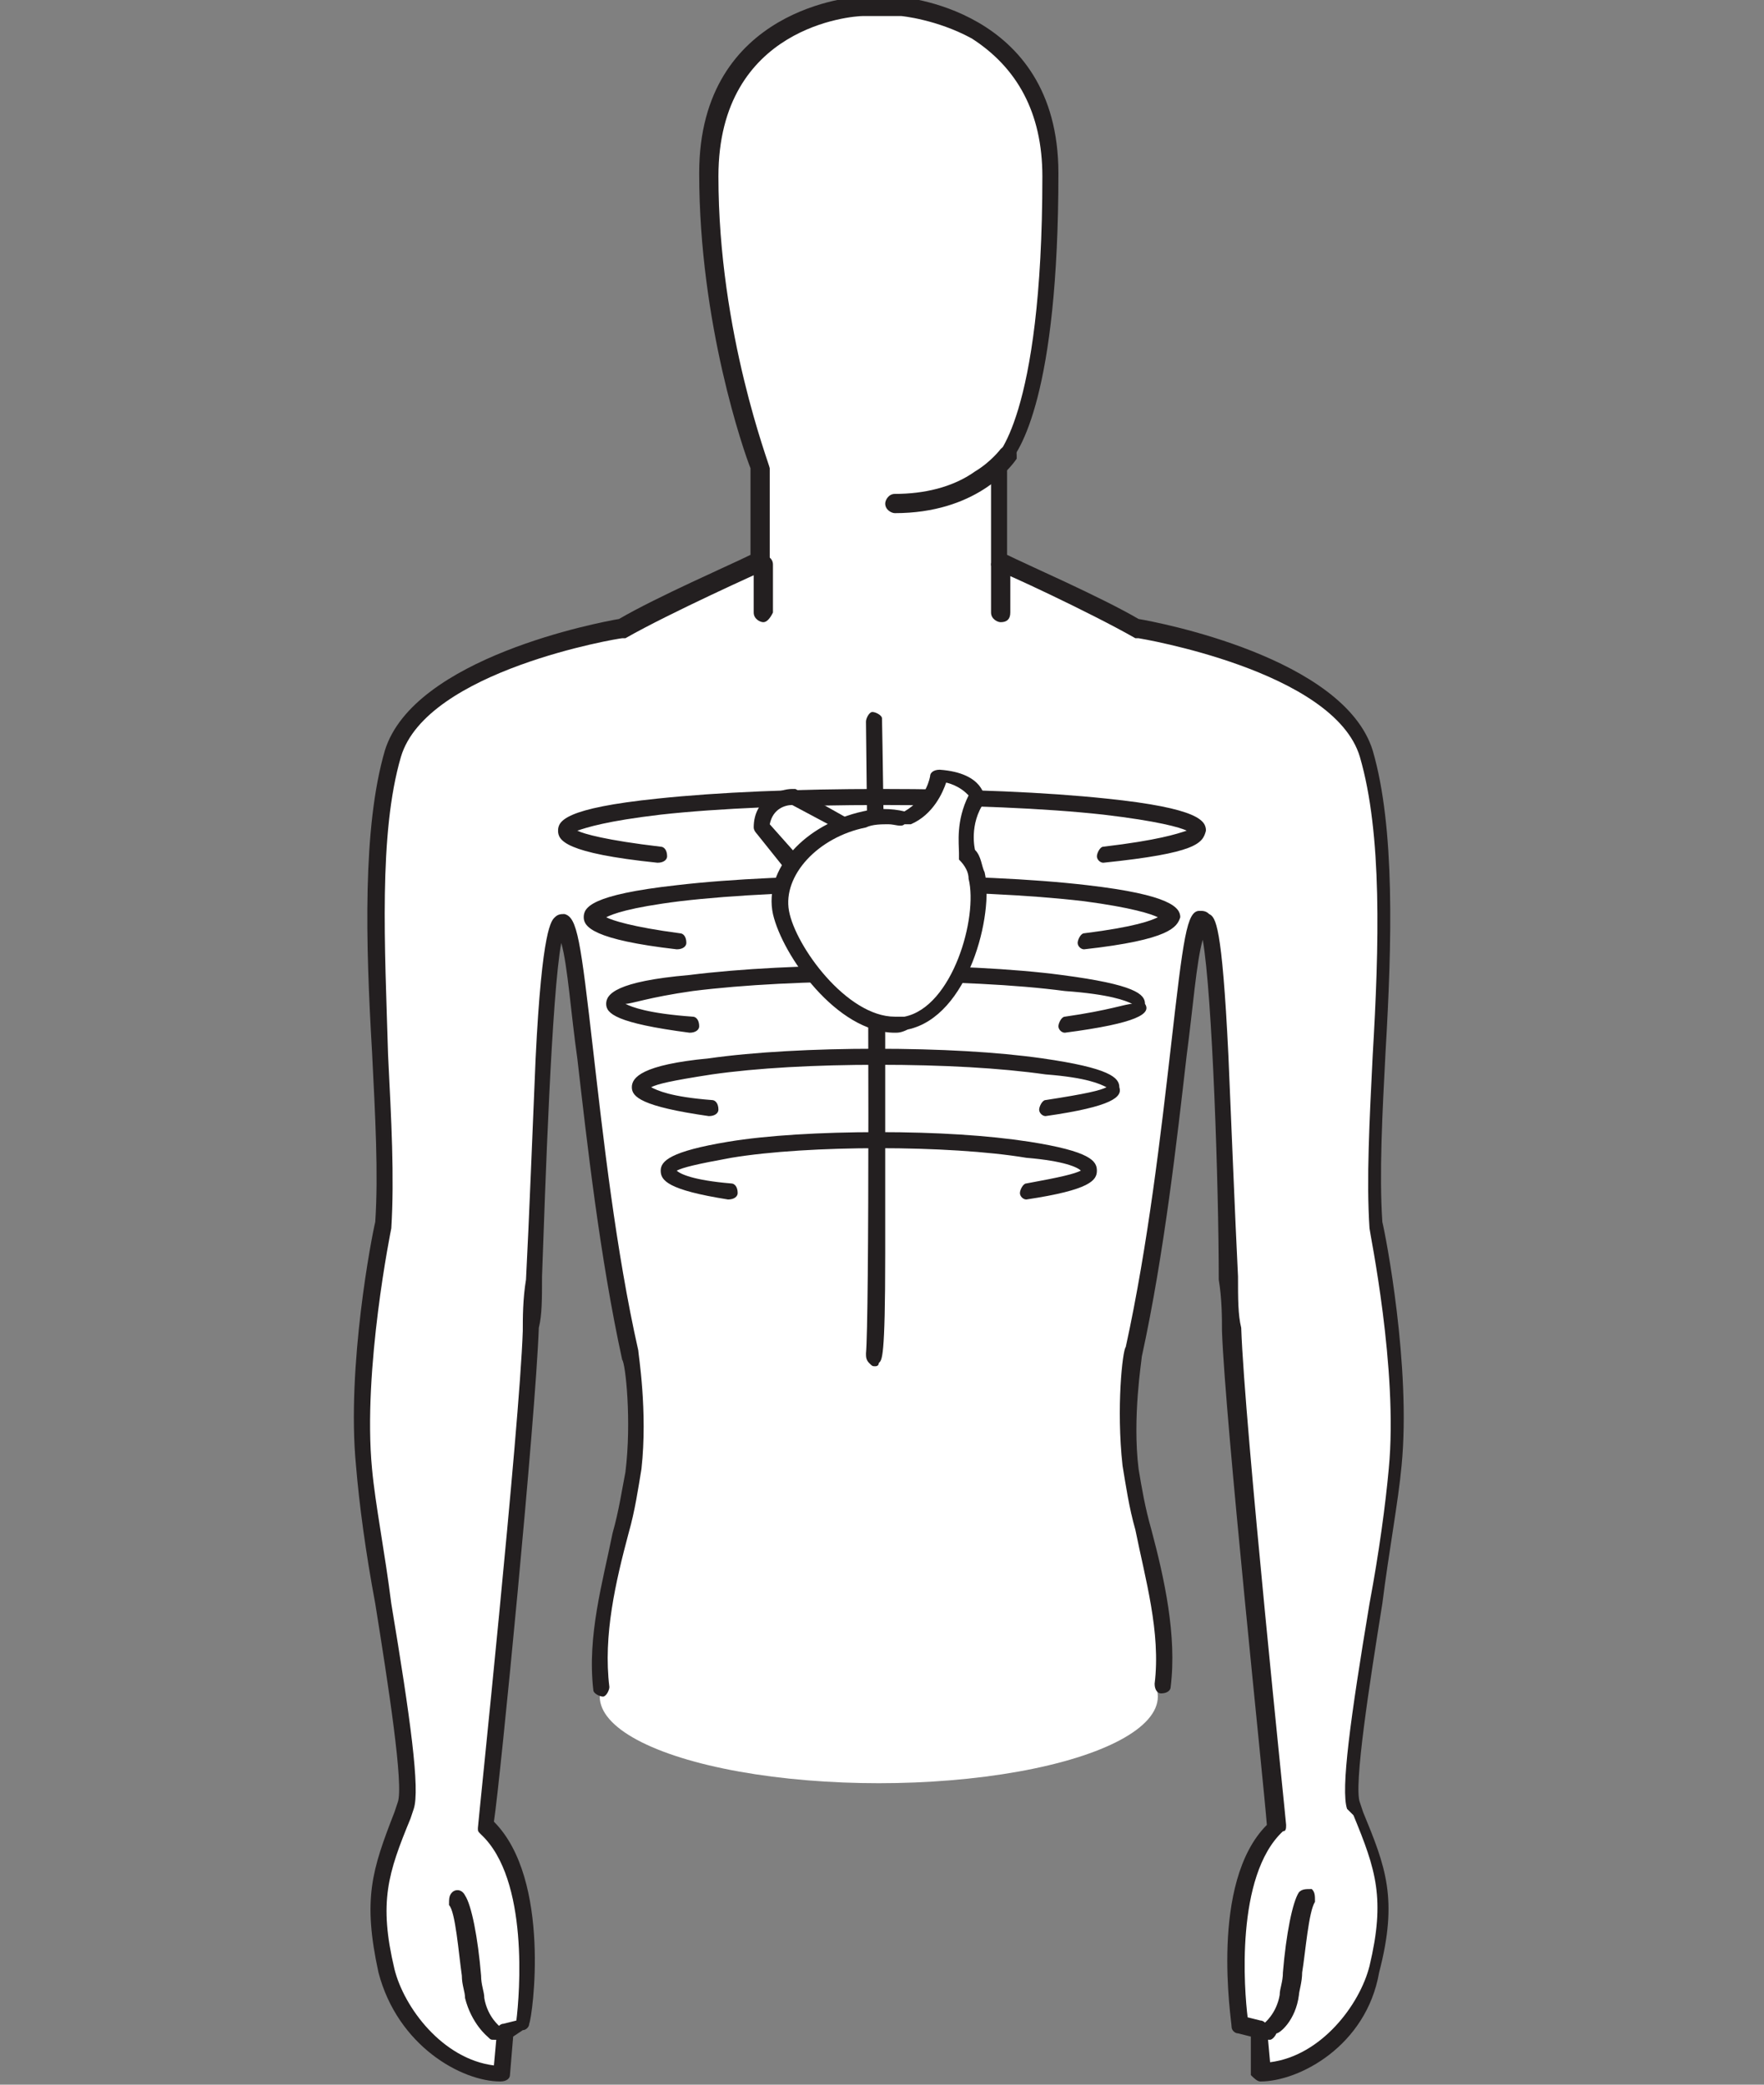 <?xml version="1.0" encoding="utf-8"?>
<!-- Generator: Adobe Illustrator 18.1.1, SVG Export Plug-In . SVG Version: 6.00 Build 0)  -->
<!DOCTYPE svg PUBLIC "-//W3C//DTD SVG 1.1//EN" "http://www.w3.org/Graphics/SVG/1.1/DTD/svg11.dtd">
<svg version="1.1" id="Layer_1" xmlns="http://www.w3.org/2000/svg" xmlns:xlink="http://www.w3.org/1999/xlink" x="0px" y="0px"
	 viewBox="0 0 55 65" enable-background="new 0 0 55 65" xml:space="preserve">
<rect x="0" y="0" width="55" height="65" fill="#808080" stroke="none"/>
<g>
	<g>
		<ellipse fill="#FFFFFF" cx="27.4" cy="52.9" rx="8.7" ry="2.7"/>
	</g>
	<g>
		<g>
			<path fill="#FFFFFF" d="M18.7,52.6c-0.2-2.4,0.8-5.1,1-6.8c0.2-1.7-0.1-3.6-0.1-3.6c-1.4-6-1.6-13.3-2.1-13.5
				c-0.6-0.1-0.8,9.7-0.9,12.8c-0.1,3-1.4,15.5-1.4,15.5c1.9,1.7,1.2,6.2,1.2,6.2l-0.6,0.1l-0.1,1.4c-1.2,0-3-1.1-3.5-3.2
				c-0.5-2.3-0.1-3.2,0.6-5.1c0.3-0.9-1-7.4-1.3-10.6c-0.3-3.1,0.6-7.5,0.6-7.5c0.2-4.2-0.8-10.9,0.3-14.7c0.9-2.9,7.1-3.9,7.1-3.9
				c1.4-0.8,4.3-2.1,4.3-2.1v-2.9c0,0-1.6-4.2-1.6-9.2s4.8-5.2,4.8-5.2h0.3h0.5h0.4c0,0,4.7,0.2,4.7,5.2c0,7.9-1.6,9-1.6,9v3.1
				c0,0,2.9,1.3,4.3,2.1c0,0,6.3,1,7.1,3.9c1.1,3.8,0,10.5,0.3,14.7c0,0,0.9,4.4,0.6,7.5c-0.3,3.1-1.7,9.7-1.3,10.6
				c0.7,1.9,1.2,2.8,0.6,5.1c-0.5,2.1-2.4,3.2-3.5,3.2l-0.1-1.4l-0.6-0.1c0,0-0.7-4.5,1.2-6.2c0,0-1.3-12.5-1.4-15.5
				c-0.1-3-0.3-12.9-0.9-12.8c-0.6,0.1-0.8,7.4-2.1,13.5c0,0-0.3,1.9-0.1,3.6c0.2,1.7,1.3,4.4,1,6.8"/>
			<path fill="#231F20" d="M39.3,64.9c-0.1,0-0.2-0.1-0.3-0.2L39,63.5l-0.4-0.1c-0.1,0-0.2-0.1-0.2-0.2c0-0.2-0.7-4.5,1.1-6.3
				c-0.1-1.3-1.3-12.6-1.4-15.4c0-0.4,0-1-0.1-1.6C38,37,37.8,31,37.5,29.3c-0.2,0.7-0.3,2.1-0.5,3.6c-0.3,2.6-0.7,6.2-1.4,9.4
				c0,0.1-0.3,1.9-0.1,3.5c0.1,0.6,0.2,1.2,0.4,1.9c0.4,1.5,0.8,3.3,0.6,4.9c0,0.1-0.1,0.2-0.3,0.2c-0.1,0-0.2-0.1-0.2-0.3
				c0.2-1.6-0.3-3.3-0.6-4.8c-0.2-0.7-0.3-1.4-0.4-2c-0.2-1.8,0-3.6,0.1-3.7c0,0,0,0,0,0c0.7-3.2,1.1-6.7,1.4-9.3
				c0.4-3.5,0.5-4.3,0.9-4.3c0.1,0,0.2,0,0.3,0.1c0.2,0.1,0.4,0.3,0.6,4.4c0.1,2.3,0.2,4.9,0.3,6.9c0,0.7,0,1.2,0.1,1.6
				c0.1,3,1.4,15.4,1.4,15.5c0,0.1,0,0.2-0.1,0.2c-1.5,1.4-1.2,5-1.1,5.8l0.4,0.1c0.1,0,0.2,0.1,0.2,0.2l0.1,1.1
				c1.6-0.2,2.8-1.8,3.1-3c0.5-2.1,0.2-3-0.5-4.7L42,56.4c-0.2-0.6,0.1-2.8,0.7-6.4c0.3-1.6,0.5-3.1,0.6-4.2
				c0.3-3.1-0.6-7.4-0.6-7.5c0,0,0,0,0,0c-0.1-1.5,0-3.4,0.1-5.4c0.2-3.4,0.3-6.9-0.4-9.3c-0.8-2.7-6.9-3.7-6.9-3.7c0,0-0.1,0-0.1,0
				c-1.4-0.8-4.2-2.1-4.3-2.1c-0.1,0-0.2-0.1-0.2-0.2v-3.1c0-0.1,0-0.2,0.1-0.2c0,0,1.5-1.2,1.5-8.8c0-2-0.8-3.4-2.2-4.3
				c-1.1-0.6-2.2-0.7-2.2-0.7h-1.2c-0.3,0-4.5,0.3-4.5,5c0,4.9,1.6,9,1.6,9.1c0,0,0,0.1,0,0.1v2.9c0,0.1-0.1,0.2-0.2,0.2
				c0,0-2.9,1.3-4.3,2.1c0,0-0.1,0-0.1,0c-0.1,0-6.1,1-6.9,3.7c-0.7,2.4-0.5,5.9-0.4,9.3c0.1,2,0.2,3.8,0.1,5.4c0,0,0,0,0,0
				c0,0-0.9,4.4-0.6,7.5c0.1,1.1,0.4,2.6,0.6,4.2c0.6,3.6,0.9,5.8,0.7,6.4l-0.1,0.3c-0.7,1.7-1,2.6-0.5,4.7c0.3,1.2,1.5,2.8,3.1,3
				l0.1-1.1c0-0.1,0.1-0.2,0.2-0.2l0.4-0.1c0.1-0.8,0.4-4.4-1.1-5.8c-0.1-0.1-0.1-0.1-0.1-0.2c0-0.1,1.3-12.5,1.4-15.5
				c0-0.4,0-1,0.1-1.6c0.1-1.9,0.2-4.6,0.3-6.9c0.2-4.1,0.5-4.3,0.6-4.4c0.1-0.1,0.2-0.1,0.3-0.1c0.4,0.1,0.5,0.8,0.9,4.3
				c0.3,2.6,0.7,6.2,1.4,9.3c0,0,0,0,0,0c0,0.1,0.3,1.9,0.1,3.7c-0.1,0.6-0.2,1.3-0.4,2c-0.4,1.5-0.8,3.2-0.6,4.8
				c0,0.1-0.1,0.3-0.2,0.3c-0.1,0-0.3-0.1-0.3-0.2c-0.2-1.7,0.3-3.4,0.6-4.9c0.2-0.7,0.3-1.4,0.4-1.9c0.2-1.6,0-3.4-0.1-3.5
				c-0.7-3.2-1.1-6.8-1.4-9.4c-0.2-1.4-0.3-2.9-0.5-3.6C17.2,31,17,37,16.9,39.8c0,0.7,0,1.2-0.1,1.6c-0.1,2.8-1.2,14.1-1.4,15.4
				c1.8,1.8,1.2,6.1,1.1,6.3c0,0.1-0.1,0.2-0.2,0.2L16,63.5l-0.1,1.2c0,0.1-0.1,0.2-0.3,0.2c-1.2,0-3.2-1.1-3.8-3.4
				c-0.5-2.3-0.2-3.2,0.5-5l0.1-0.3c0.2-0.5-0.3-3.7-0.7-6.2c-0.3-1.6-0.5-3.1-0.6-4.3c-0.3-3.1,0.5-7.2,0.6-7.6
				c0.1-1.5,0-3.3-0.1-5.3c-0.2-3.4-0.3-7,0.4-9.4c0.9-2.9,6.7-4,7.3-4.1c1.2-0.7,3.5-1.7,4.1-2v-2.7c-0.2-0.5-1.6-4.5-1.6-9.2
				c0-5.2,4.9-5.5,5-5.5c0,0,0,0,0,0h1.2c0,0,0,0,0,0c0,0,5,0.3,5,5.5c0,6.9-1.2,8.7-1.6,9.1v2.8c0.6,0.3,2.9,1.3,4.1,2
				c0.6,0.1,6.4,1.2,7.3,4.1c0.7,2.4,0.6,6,0.4,9.4c-0.1,1.9-0.2,3.8-0.1,5.3c0.1,0.4,0.9,4.5,0.6,7.6c-0.1,1.1-0.4,2.7-0.6,4.3
				c-0.4,2.5-0.9,5.7-0.7,6.2l0.1,0.3c0.7,1.7,1.1,2.7,0.5,5C42.6,63.8,40.5,64.9,39.3,64.9z"/>
		</g>
		<g>
			<path fill="#231F20" d="M31.2,19.4c-0.1,0-0.3-0.1-0.3-0.3v-1.5c0-0.1,0.1-0.3,0.3-0.3s0.3,0.1,0.3,0.3v1.5
				C31.5,19.3,31.4,19.4,31.2,19.4z"/>
		</g>
		<g>
			<path fill="#231F20" d="M27.9,16c-0.1,0-0.3-0.1-0.3-0.3c0-0.1,0.1-0.3,0.3-0.3c0.9,0,1.8-0.2,2.5-0.7c0.5-0.3,0.8-0.7,0.8-0.7
				c0.1-0.1,0.2-0.1,0.4-0.1c0.1,0.1,0.1,0.2,0.1,0.4C31.5,14.6,30.4,16,27.9,16z"/>
		</g>
		<g>
			<path fill="#231F20" d="M39.6,63.6c-0.1,0-0.2,0-0.2-0.1c-0.1-0.1-0.1-0.3,0-0.4c0,0,0.4-0.3,0.5-0.9c0-0.2,0.1-0.4,0.1-0.7
				c0.1-1.2,0.3-2.2,0.5-2.5c0.1-0.1,0.2-0.1,0.4-0.1c0.1,0.1,0.1,0.2,0.1,0.4c-0.2,0.3-0.3,1.6-0.4,2.2c0,0.3-0.1,0.6-0.1,0.7
				c-0.1,0.8-0.6,1.2-0.7,1.2C39.7,63.6,39.6,63.6,39.6,63.6z"/>
		</g>
		<g>
			<path fill="#231F20" d="M23.8,19.4c-0.1,0-0.3-0.1-0.3-0.3v-1.5c0-0.1,0.1-0.3,0.3-0.3c0.1,0,0.3,0.1,0.3,0.3v1.5
				C24,19.3,23.9,19.4,23.8,19.4z"/>
		</g>
		<g>
			<path fill="#231F20" d="M15.4,63.6c-0.1,0-0.1,0-0.2-0.1c0,0-0.5-0.4-0.7-1.2c0-0.2-0.1-0.4-0.1-0.7c-0.1-0.7-0.2-2-0.4-2.2
				C14,59.2,14,59.1,14.1,59c0.1-0.1,0.3-0.1,0.4,0.1c0.2,0.3,0.4,1.3,0.5,2.5c0,0.3,0.1,0.5,0.1,0.7c0.1,0.6,0.5,0.9,0.5,0.9
				c0.1,0.1,0.1,0.2,0,0.4C15.6,63.6,15.5,63.6,15.4,63.6z"/>
		</g>
		<g>
			<g>
				<path fill="#231F20" d="M34.4,26.9c-0.1,0-0.2-0.1-0.2-0.2c0-0.1,0.1-0.3,0.2-0.3c1.7-0.2,2.3-0.4,2.6-0.5
					c-0.2-0.1-0.9-0.3-2.6-0.5c-1.8-0.2-4.3-0.3-6.9-0.3s-5.1,0.1-6.9,0.3c-1.7,0.2-2.3,0.4-2.6,0.5c0.2,0.1,0.9,0.3,2.6,0.5
					c0.1,0,0.2,0.1,0.2,0.3c0,0.1-0.1,0.2-0.3,0.2c-2.9-0.3-3.1-0.7-3.1-1c0-0.3,0.2-0.7,3.1-1c1.9-0.2,4.3-0.3,7-0.3s5.1,0.1,7,0.3
					c2.9,0.3,3.1,0.7,3.1,1C37.5,26.3,37.3,26.6,34.4,26.9C34.4,26.9,34.4,26.9,34.4,26.9z"/>
			</g>
			<g>
				<path fill="#231F20" d="M33.8,29.6c-0.1,0-0.2-0.1-0.2-0.2c0-0.1,0.1-0.3,0.2-0.3c1.6-0.2,2.1-0.4,2.3-0.5
					c-0.2-0.1-0.8-0.3-2.3-0.5c-1.7-0.2-3.9-0.3-6.3-0.3c-2.4,0-4.6,0.1-6.3,0.3c-1.6,0.2-2.1,0.4-2.3,0.5c0.2,0.1,0.8,0.3,2.3,0.5
					c0.1,0,0.2,0.1,0.2,0.3c0,0.1-0.1,0.2-0.3,0.2c-2.6-0.3-2.9-0.7-2.9-1c0-0.3,0.2-0.7,2.9-1c1.7-0.2,4-0.3,6.4-0.3
					c2.4,0,4.7,0.1,6.4,0.3c2.6,0.3,2.9,0.7,2.9,1C36.7,28.9,36.5,29.3,33.8,29.6C33.8,29.6,33.8,29.6,33.8,29.6z"/>
			</g>
			<g>
				<path fill="#231F20" d="M33.2,32.2c-0.1,0-0.2-0.1-0.2-0.2c0-0.1,0.1-0.3,0.2-0.3c1.4-0.2,1.9-0.4,2.1-0.4
					c-0.2-0.1-0.7-0.3-2.1-0.4c-1.5-0.2-3.6-0.3-5.8-0.3s-4.2,0.1-5.8,0.3c-1.4,0.2-1.9,0.4-2.1,0.4c0.2,0.1,0.7,0.3,2.1,0.4
					c0.1,0,0.2,0.1,0.2,0.3c0,0.1-0.1,0.2-0.3,0.2c-2.3-0.3-2.6-0.6-2.6-0.9c0-0.3,0.3-0.7,2.6-0.9c1.6-0.2,3.6-0.3,5.8-0.3
					s4.3,0.1,5.8,0.3c2.3,0.3,2.6,0.6,2.6,0.9C35.9,31.6,35.5,31.9,33.2,32.2C33.2,32.2,33.2,32.2,33.2,32.2z"/>
			</g>
			<g>
				<path fill="#231F20" d="M32.6,34.8c-0.1,0-0.2-0.1-0.2-0.2c0-0.1,0.1-0.3,0.2-0.3c1.3-0.2,1.7-0.3,1.9-0.4
					c-0.2-0.1-0.6-0.3-1.9-0.4c-1.4-0.2-3.2-0.3-5.2-0.3c-2,0-3.8,0.1-5.2,0.3c-1.3,0.2-1.7,0.3-1.9,0.4c0.2,0.1,0.6,0.3,1.9,0.4
					c0.1,0,0.2,0.1,0.2,0.3c0,0.1-0.1,0.2-0.3,0.2c-2.1-0.3-2.4-0.6-2.4-0.9c0-0.3,0.3-0.7,2.4-0.9c1.4-0.2,3.3-0.3,5.2-0.3
					c2,0,3.8,0.1,5.2,0.3c2.1,0.3,2.4,0.6,2.4,0.9C35,34.2,34.7,34.5,32.6,34.8C32.6,34.8,32.6,34.8,32.6,34.8z"/>
			</g>
			<g>
				<path fill="#231F20" d="M32,37.4c-0.1,0-0.2-0.1-0.2-0.2c0-0.1,0.1-0.3,0.2-0.3c1.1-0.2,1.5-0.3,1.7-0.4
					c-0.1-0.1-0.5-0.3-1.7-0.4c-1.2-0.2-2.9-0.3-4.6-0.3s-3.4,0.1-4.6,0.3c-1.1,0.2-1.5,0.3-1.7,0.4c0.1,0.1,0.5,0.3,1.7,0.4
					c0.1,0,0.2,0.1,0.2,0.3c0,0.1-0.1,0.2-0.3,0.2c-1.9-0.3-2.1-0.6-2.1-0.9c0-0.3,0.3-0.6,2.1-0.9c1.2-0.2,2.9-0.3,4.7-0.3
					s3.4,0.1,4.7,0.3c1.9,0.3,2.1,0.6,2.1,0.9C34.2,36.8,34,37.1,32,37.4C32.1,37.4,32.1,37.4,32,37.4z"/>
			</g>
		</g>
		<g>
			<path fill="#231F20" d="M27.3,42.6c-0.1,0-0.1,0-0.2-0.1c-0.1-0.1-0.1-0.2-0.1-0.3c0.1-1,0.1-12.2,0-19.7c0-0.1,0.1-0.3,0.2-0.3
				c0.1,0,0.3,0.1,0.3,0.2c0,0,0.1,5,0.1,9.9c0,2.9,0,5.2,0,6.8c0,3.3-0.1,3.3-0.2,3.4C27.4,42.6,27.3,42.6,27.3,42.6z"/>
		</g>
		<g>
			<path fill="#FFFFFF" d="M26.4,25.7l-1.6-0.9c0,0-1,0-1,1l0.8,1"/>
			<path fill="#231F20" d="M24.6,27.1c-0.1,0-0.1,0-0.2-0.1l-0.8-1c0,0-0.1-0.1-0.1-0.2c0-0.9,0.8-1.2,1.2-1.2c0,0,0.1,0,0.1,0
				l1.6,0.9c0.1,0.1,0.2,0.2,0.1,0.3c-0.1,0.1-0.2,0.2-0.3,0.1l-1.5-0.8c-0.2,0-0.6,0.1-0.7,0.6l0.8,0.9c0.1,0.1,0.1,0.3,0,0.4
				C24.8,27.1,24.7,27.1,24.6,27.1z"/>
		</g>
		<g>
			<path fill="#FFFFFF" d="M30.1,26.6L30.1,26.6c0,0-0.2-0.9,0.3-1.7c0,0,0-0.6-1.2-0.7c0,0-0.2,0.9-1,1.4c-0.4-0.1-0.9-0.1-1.3,0
				c-1.7,0.3-2.8,1.6-2.6,2.9c0.3,1.3,2.1,3.8,3.8,3.4c1.7-0.3,2.5-3.3,2.2-4.6C30.4,27,30.3,26.8,30.1,26.6z"/>
			<path fill="#231F20" d="M27.9,32.2L27.9,32.2c-1.8,0-3.5-2.4-3.8-3.7c-0.3-1.4,1-2.8,2.8-3.2c0.4-0.1,0.9-0.1,1.3,0
				c0.7-0.4,0.8-1.1,0.8-1.1c0-0.1,0.1-0.2,0.3-0.2c1.4,0.1,1.4,0.9,1.4,0.9c0,0.1,0,0.1,0,0.1c-0.5,0.7-0.3,1.5-0.3,1.5
				c0.2,0.2,0.2,0.5,0.3,0.7c0.3,1.3-0.5,4.5-2.4,4.9C28.1,32.2,28,32.2,27.9,32.2z M27.7,25.7c-0.2,0-0.5,0-0.7,0.1
				c-1.5,0.3-2.6,1.5-2.4,2.6c0.2,1.1,1.8,3.3,3.3,3.3h0c0.1,0,0.2,0,0.3,0c1.5-0.3,2.3-3.1,2-4.3c0-0.2-0.1-0.4-0.3-0.6
				c0-0.1,0-0.1,0-0.2c0-0.3-0.1-1,0.3-1.8c-0.1-0.1-0.3-0.3-0.7-0.4c-0.1,0.3-0.4,1-1.1,1.3c0,0-0.1,0-0.2,0
				C28.1,25.8,27.9,25.7,27.7,25.7z"/>
		</g>
	</g>
</g>
</svg>
